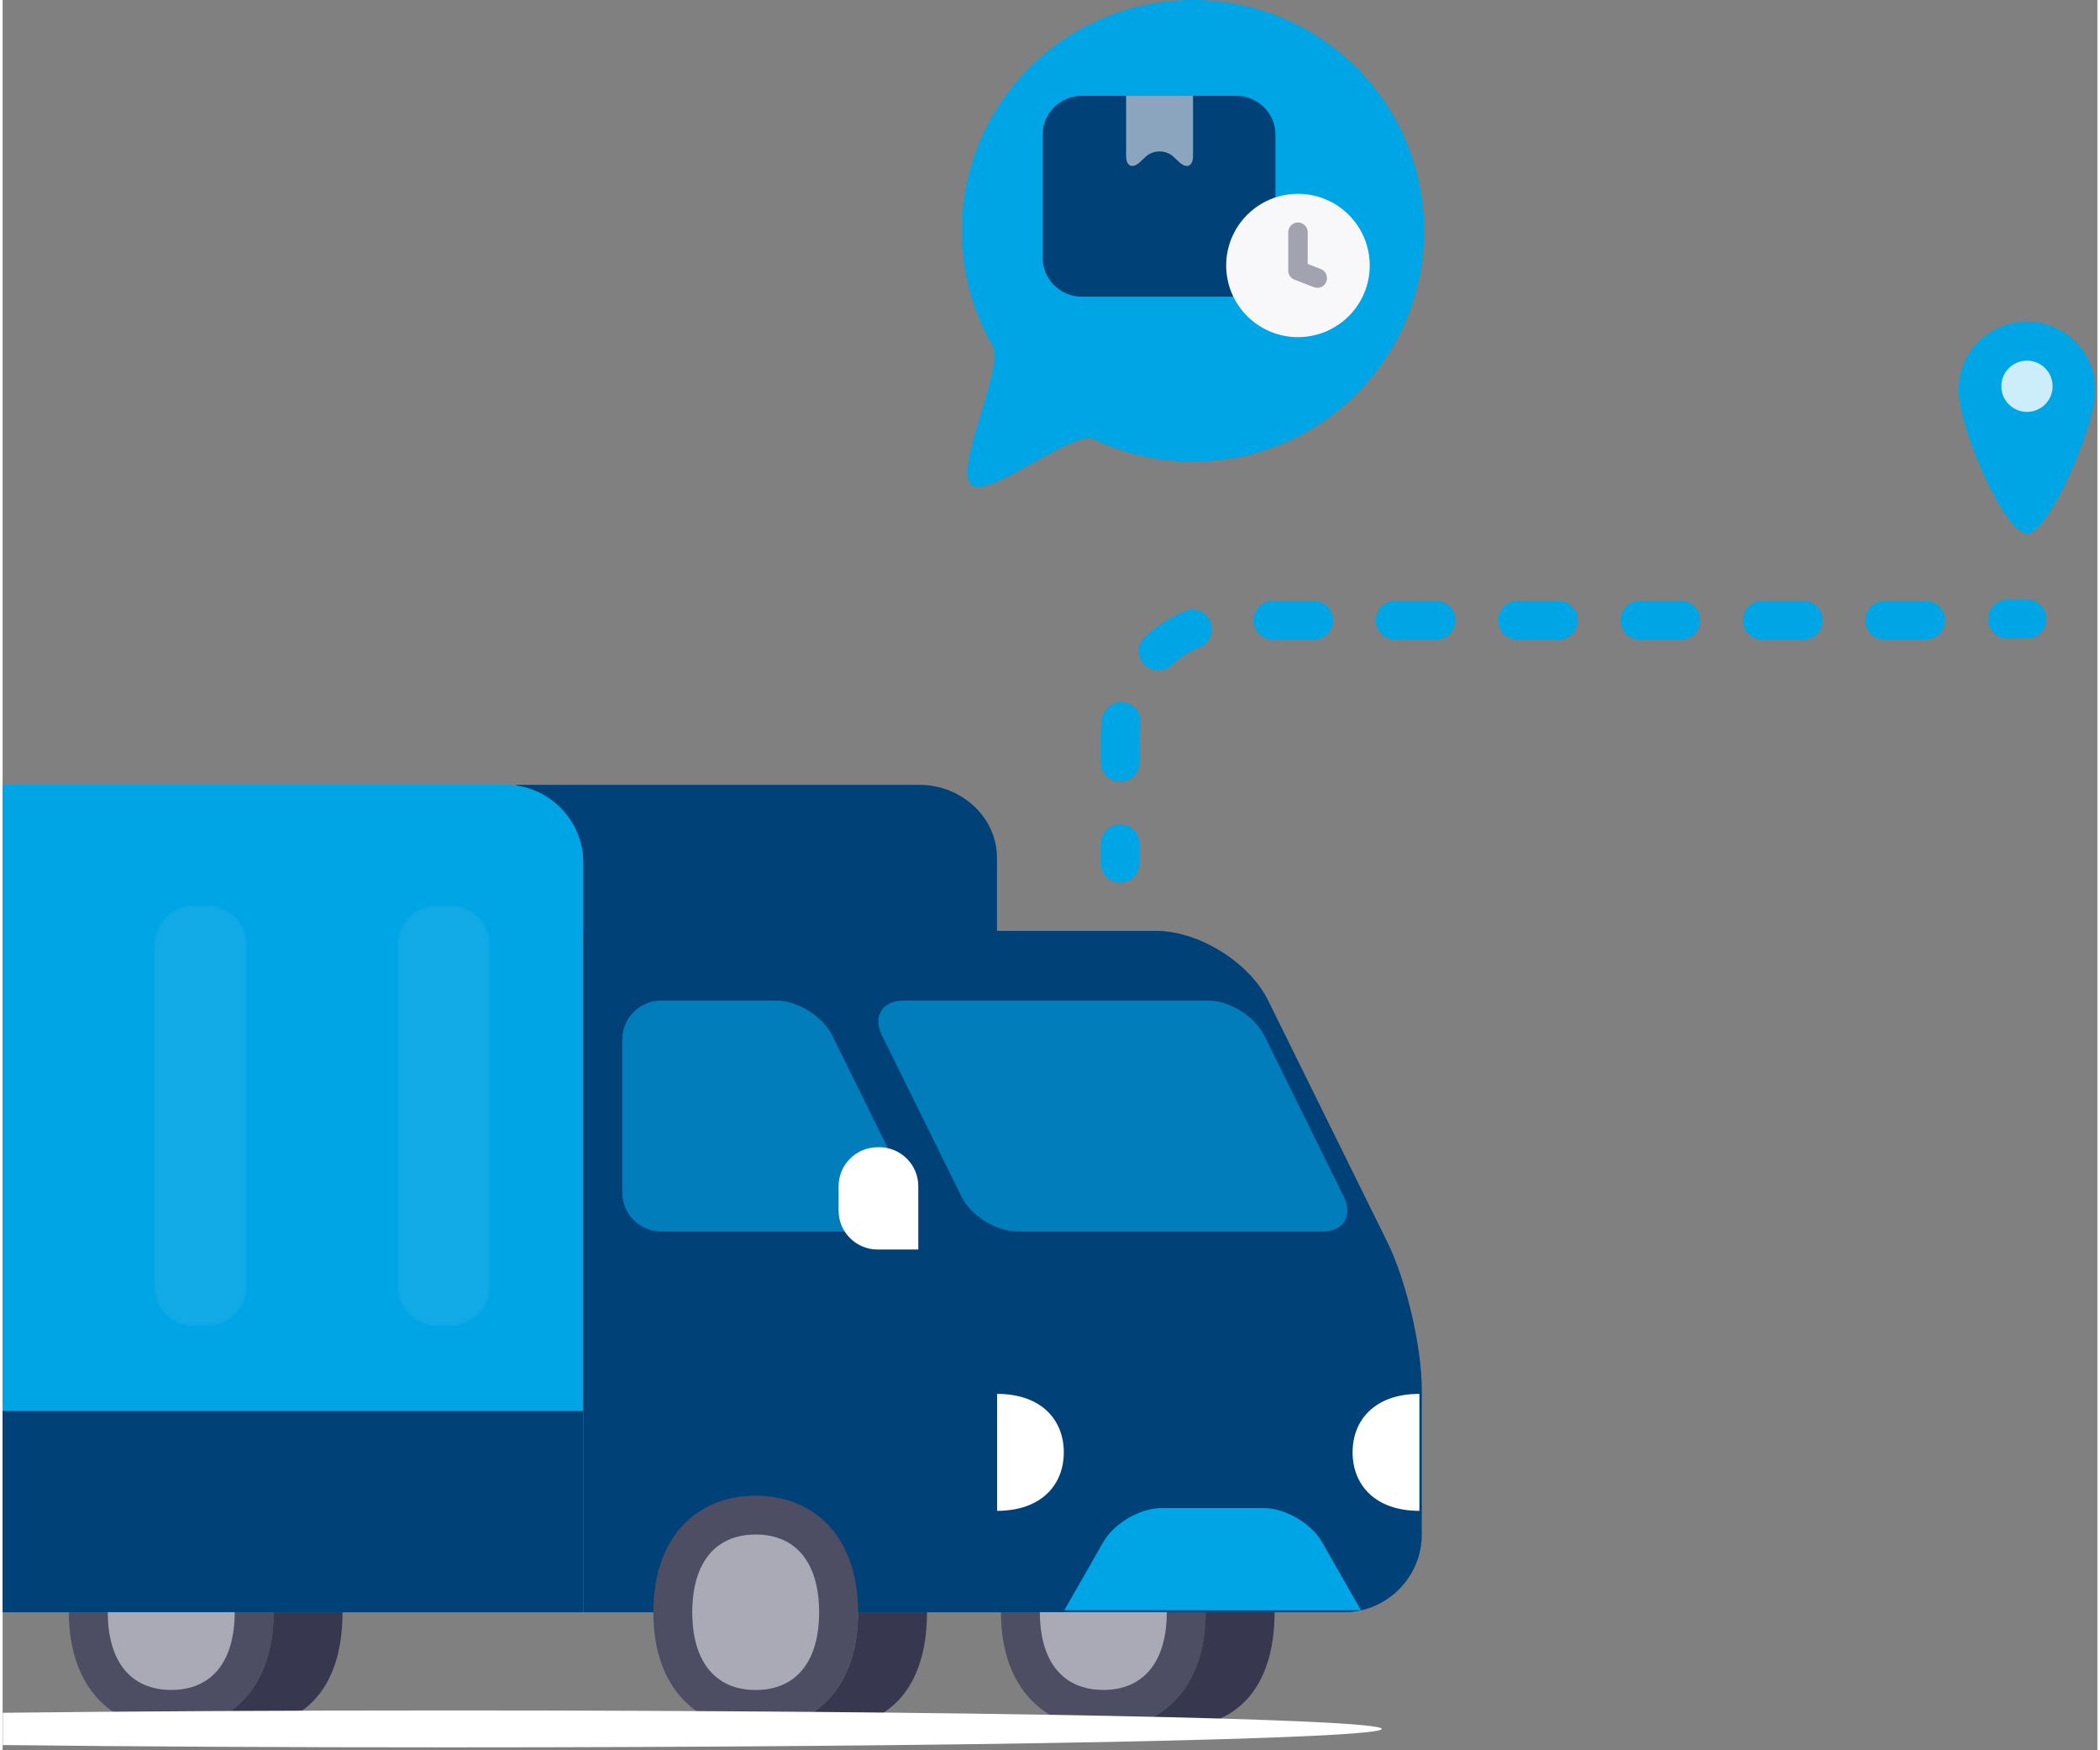 <svg width="600" height="500" viewBox="0 0 638 533" fill="none" xmlns="http://www.w3.org/2000/svg">
<rect x="0" y="0" width="638" height="533" fill="#808080" stroke="none"/>
<path d="M637.372 118.725C637.372 130.193 623.081 162.499 616.562 162.499C609.663 162.499 595.742 130.193 595.742 118.725C595.742 107.242 605.063 97.937 616.562 97.937C628.051 97.937 637.372 107.246 637.372 118.725Z" fill="#00A5E6"/>
<path opacity="0.8" d="M624.365 117.627C624.365 121.94 620.869 125.431 616.559 125.431C612.242 125.431 608.745 121.926 608.745 117.627C608.745 113.325 612.242 109.824 616.559 109.824C620.869 109.824 624.365 113.321 624.365 117.627Z" fill="white"/>
<path d="M340.388 268.786C337.111 268.786 334.458 266.135 334.458 262.87V256.955C334.458 253.68 337.111 251.032 340.388 251.032C343.665 251.032 346.317 253.677 346.317 256.955V262.87C346.313 266.138 343.665 268.786 340.388 268.786Z" fill="#00A5E6"/>
<path d="M340.388 238.059C337.111 238.059 334.458 235.414 334.458 232.143V224.409C334.458 222.57 334.574 220.765 334.818 218.974C335.247 215.738 338.255 213.498 341.477 213.891C344.719 214.316 347.001 217.299 346.572 220.539C346.397 221.814 346.317 223.106 346.317 224.413V232.147C346.313 235.414 343.665 238.059 340.388 238.059ZM351.988 204.147C350.379 204.147 348.781 203.499 347.612 202.228C345.403 199.824 345.563 196.079 347.985 193.873C351.562 190.588 355.649 187.989 360.119 186.129C363.155 184.864 366.614 186.3 367.867 189.32C369.126 192.334 367.692 195.804 364.67 197.047C361.473 198.378 358.556 200.252 355.987 202.604C354.85 203.635 353.412 204.147 351.988 204.147ZM585.667 194.814H573.243C569.963 194.814 567.31 192.166 567.31 188.899C567.31 185.624 569.963 182.976 573.243 182.976H585.667C588.944 182.976 591.596 185.62 591.596 188.899C591.596 192.166 588.944 194.814 585.667 194.814ZM548.403 194.814H535.979C532.702 194.814 530.05 192.166 530.05 188.899C530.05 185.624 532.702 182.976 535.979 182.976H548.403C551.68 182.976 554.332 185.62 554.332 188.899C554.332 192.166 551.68 194.814 548.403 194.814ZM511.131 194.814H498.707C495.43 194.814 492.778 192.166 492.778 188.899C492.778 185.624 495.43 182.976 498.707 182.976H511.131C514.408 182.976 517.06 185.62 517.06 188.899C517.057 192.166 514.408 194.814 511.131 194.814ZM473.856 194.814H461.429C458.152 194.814 455.5 192.166 455.5 188.899C455.5 185.624 458.152 182.976 461.429 182.976H473.856C477.133 182.976 479.782 185.62 479.782 188.899C479.782 192.166 477.13 194.814 473.856 194.814ZM436.578 194.814H424.151C420.874 194.814 418.221 192.166 418.221 188.899C418.221 185.624 420.874 182.976 424.151 182.976H436.578C439.855 182.976 442.507 185.62 442.507 188.899C442.507 192.166 439.858 194.814 436.578 194.814ZM399.303 194.814H386.879C383.613 194.814 380.95 192.166 380.95 188.899C380.95 185.624 383.613 182.976 386.879 182.976H399.303C402.58 182.976 405.236 185.62 405.236 188.899C405.236 192.166 402.58 194.814 399.303 194.814Z" fill="#00A5E6"/>
<path d="M616.552 194.449H610.623C607.342 194.449 604.693 191.801 604.693 188.533C604.693 185.258 607.342 182.611 610.623 182.611H616.552C619.829 182.611 622.481 185.255 622.481 188.533C622.481 191.801 619.829 194.449 616.552 194.449Z" fill="#00A5E6"/>
<path d="M369.451 140.237C356.238 141.533 343.535 139.094 332.361 133.785C325.947 130.74 300.157 152.329 294.957 147.546C289.757 142.759 305.147 111.607 301.56 105.423C296.695 97.007 293.512 87.461 292.493 77.17C288.693 38.534 316.971 4.146 355.67 0.345C394.372 -3.445 428.82 24.78 432.631 63.412C436.438 102.044 408.15 136.436 369.451 140.237Z" fill="#00A5E6"/>
<path d="M387.668 78.497C387.668 85.005 382.328 90.332 375.809 90.332H328.62C322.101 90.332 316.761 85.001 316.761 78.497V41.015C316.761 34.511 322.101 29.184 328.62 29.184H375.809C382.328 29.184 387.668 34.511 387.668 41.015V78.497Z" fill="#004178"/>
<path opacity="0.6" d="M342.181 29.184V47.435C342.181 50.686 344.129 51.512 346.488 49.282L348.065 47.794C350.438 45.561 354.316 45.561 356.678 47.794L358.256 49.282C360.629 51.512 362.562 50.686 362.562 47.435V29.184H342.181Z" fill="#E8E7EF"/>
<path d="M416.382 80.842C416.382 92.899 406.6 102.664 394.518 102.664C382.454 102.664 372.658 92.896 372.658 80.842C372.658 68.788 382.454 59.016 394.518 59.016C406.6 59.016 416.382 68.788 416.382 80.842Z" fill="#F8F8FA"/>
<g opacity="0.7">
<path opacity="0.7" d="M400.416 87.653C400.06 87.653 399.701 87.583 399.341 87.444L393.447 85.158C392.313 84.716 391.559 83.615 391.559 82.403V70.707C391.559 69.073 392.892 67.743 394.522 67.743C396.169 67.743 397.488 69.073 397.488 70.707V80.378L401.491 81.932C403.009 82.517 403.773 84.242 403.17 85.764C402.719 86.935 401.596 87.653 400.416 87.653Z" fill="#4D4D64"/>
</g>
<path d="M156.501 239.003H279.141C292.193 239.003 302.854 248.998 302.854 261.23C302.854 273.461 302.854 283.463 302.854 283.463H156.501V239.003Z" fill="#004178"/>
<path d="M176.858 262.644V490.983H0V238.968H153.141C166.182 238.968 176.858 249.67 176.858 262.644Z" fill="#00A5E6"/>
<path d="M176.858 429.658H0V490.98H176.858V429.658Z" fill="#004178"/>
<path d="M285.035 490.973H408.52C421.558 490.973 432.237 480.312 432.237 467.297V423.171C432.237 410.142 427.522 389.936 421.753 378.261L385.455 304.694C379.69 293.023 364.3 283.463 351.248 283.463H221.405V490.973H285.035Z" fill="#004178"/>
<path d="M304.058 490.945C304.058 514.621 317.99 526.459 335.244 526.459C352.441 526.459 366.429 514.621 366.429 490.945H304.058Z" fill="#4D4D64"/>
<path d="M431.507 460.085C417.935 460.085 411.161 452.104 411.161 442.269C411.161 432.431 417.935 424.467 431.507 424.467V460.085Z" fill="white"/>
<path d="M302.858 460.085C316.419 460.085 323.204 452.104 323.204 442.269C323.204 432.431 316.416 424.467 302.858 424.467V460.085Z" fill="white"/>
<path d="M366.404 490.973C366.404 514.645 352.441 526.48 335.223 526.48L357.938 525.905C375.171 525.905 387.399 514.645 387.399 490.973H366.404Z" fill="#373750"/>
<path d="M260.544 490.973C260.544 514.645 246.577 526.48 229.359 526.48L252.077 525.905C269.296 525.905 281.535 514.645 281.535 490.973H260.544Z" fill="#373750"/>
<path d="M82.531 490.973C82.531 514.645 68.575 526.48 51.36 526.48C34.127 526.48 20.175 514.645 20.175 490.973H82.531Z" fill="#4D4D64"/>
<path d="M82.531 490.973C82.531 514.645 68.575 526.48 51.36 526.48L74.079 525.905C91.297 525.905 103.526 514.645 103.526 490.973H82.531Z" fill="#373750"/>
<path d="M176.868 283.463H221.866C234.918 283.463 250.294 293.023 256.063 304.694L292.364 378.261C298.129 389.936 302.854 410.145 302.854 423.171V467.297C302.854 480.312 292.175 490.973 279.141 490.973H176.868V283.463Z" fill="#004178"/>
<path d="M229.359 455.455C246.577 455.455 260.544 467.297 260.544 490.973C260.544 514.645 246.577 526.48 229.359 526.48C212.14 526.48 198.188 514.645 198.188 490.973C198.188 467.297 212.14 455.455 229.359 455.455Z" fill="#4D4D64"/>
<path opacity="0.6" d="M229.359 514.645C241.636 514.645 248.685 506.012 248.685 490.973C248.685 475.916 241.636 467.297 229.359 467.297C217.085 467.297 210.046 475.916 210.046 490.973C210.046 506.012 217.088 514.645 229.359 514.645Z" fill="#E8E7EF"/>
<path opacity="0.6" d="M315.917 490.945C315.917 506.044 322.97 514.621 335.244 514.621C347.517 514.621 354.57 506.044 354.57 490.945H315.917Z" fill="#E8E7EF"/>
<path opacity="0.6" d="M32.03 490.945C32.03 506.044 39.083 514.621 51.36 514.621C63.634 514.621 70.683 506.044 70.683 490.945H32.03Z" fill="#E8E7EF"/>
<path opacity="0.6" d="M401.864 375.035C408.383 375.035 411.36 370.266 408.474 364.417L384.251 315.319C381.369 309.484 373.677 304.694 367.148 304.694H274.44C267.921 304.694 264.944 309.48 267.827 315.319L292.053 364.417C294.936 370.262 302.624 375.035 309.157 375.035H401.864Z" fill="#00A5E6"/>
<path opacity="0.6" d="M270.28 375.035C276.81 375.035 279.787 370.266 276.904 364.417L252.671 315.319C249.798 309.484 242.1 304.694 235.581 304.694H200.585C194.066 304.694 188.726 310.024 188.726 316.532V363.197C188.726 369.705 194.062 375.032 200.585 375.032H270.28V375.035Z" fill="#00A5E6"/>
<path d="M413.719 490.367L401.805 469.516C398.563 463.865 390.585 459.228 384.066 459.228H353.01C346.488 459.228 338.51 463.862 335.278 469.516L323.35 490.367H413.719Z" fill="#00A5E6"/>
<g opacity="0.6">
<mask id="mask0" mask-type="alpha" maskUnits="userSpaceOnUse" x="120" y="275" width="29" height="129">
<g opacity="0.6">
<g opacity="0.6">
<path opacity="0.6" d="M120.291 391.904C120.291 398.408 125.63 403.738 132.146 403.738H136.592C143.114 403.738 148.45 398.408 148.45 391.904V287.592C148.45 281.08 143.114 275.75 136.592 275.75H132.146C125.627 275.75 120.291 281.08 120.291 287.592V391.904Z" fill="url(#paint0_linear)"/>
</g>
</g>
</mask>
<g mask="url(#mask0)">
<path opacity="0.6" d="M120.291 391.904C120.291 398.408 125.63 403.738 132.146 403.738H136.592C143.114 403.738 148.45 398.408 148.45 391.904V287.592C148.45 281.08 143.114 275.75 136.592 275.75H132.146C125.627 275.75 120.291 281.08 120.291 287.592V391.904Z" fill="url(#paint1_linear)"/>
</g>
</g>
<g opacity="0.6">
<mask id="mask1" mask-type="alpha" maskUnits="userSpaceOnUse" x="46" y="275" width="29" height="129">
<g opacity="0.6">
<g opacity="0.6">
<path opacity="0.6" d="M46.205 391.904C46.205 398.408 51.541 403.738 58.064 403.738H62.51C69.029 403.738 74.368 398.408 74.368 391.904V287.592C74.368 281.08 69.029 275.75 62.51 275.75H58.064C51.545 275.75 46.205 281.08 46.205 287.592V391.904Z" fill="url(#paint2_linear)"/>
</g>
</g>
</mask>
<g mask="url(#mask1)">
<path opacity="0.6" d="M46.205 391.904C46.205 398.408 51.541 403.738 58.064 403.738H62.51C69.029 403.738 74.368 398.408 74.368 391.904V287.592C74.368 281.08 69.029 275.75 62.51 275.75H58.064C51.545 275.75 46.205 281.08 46.205 287.592V391.904Z" fill="url(#paint3_linear)"/>
</g>
</g>
<path d="M278.886 380.505V361.201C278.886 354.69 273.557 349.363 267.028 349.363H266.47C259.94 349.363 254.611 354.69 254.611 361.201V368.667C254.611 375.189 259.937 380.508 266.47 380.508H278.886V380.505Z" fill="white"/>
<path d="M420.053 526.494C420.053 529.563 292.943 532.11 136.191 532.11C86.858 532.11 40.492 531.88 0.059 531.406V521.578C40.496 521.108 86.862 520.868 136.191 520.868C292.943 520.864 420.053 523.407 420.053 526.494Z" fill="white"/>
<defs>
<linearGradient id="paint0_linear" x1="170.422" y1="311.816" x2="98.416" y2="367.794" gradientUnits="userSpaceOnUse">
<stop/>
<stop offset="0.996" stop-color="#999999"/>
</linearGradient>
<linearGradient id="paint1_linear" x1="170.422" y1="311.816" x2="98.416" y2="367.794" gradientUnits="userSpaceOnUse">
<stop stop-color="#E8E7EF"/>
<stop offset="0.996" stop-color="#E8E7EF"/>
</linearGradient>
<linearGradient id="paint2_linear" x1="96.334" y1="311.816" x2="24.328" y2="367.794" gradientUnits="userSpaceOnUse">
<stop/>
<stop offset="0.996" stop-color="#999999"/>
</linearGradient>
<linearGradient id="paint3_linear" x1="96.334" y1="311.816" x2="24.328" y2="367.794" gradientUnits="userSpaceOnUse">
<stop stop-color="#E8E7EF"/>
<stop offset="0.996" stop-color="#E8E7EF"/>
</linearGradient>
</defs>
</svg>
